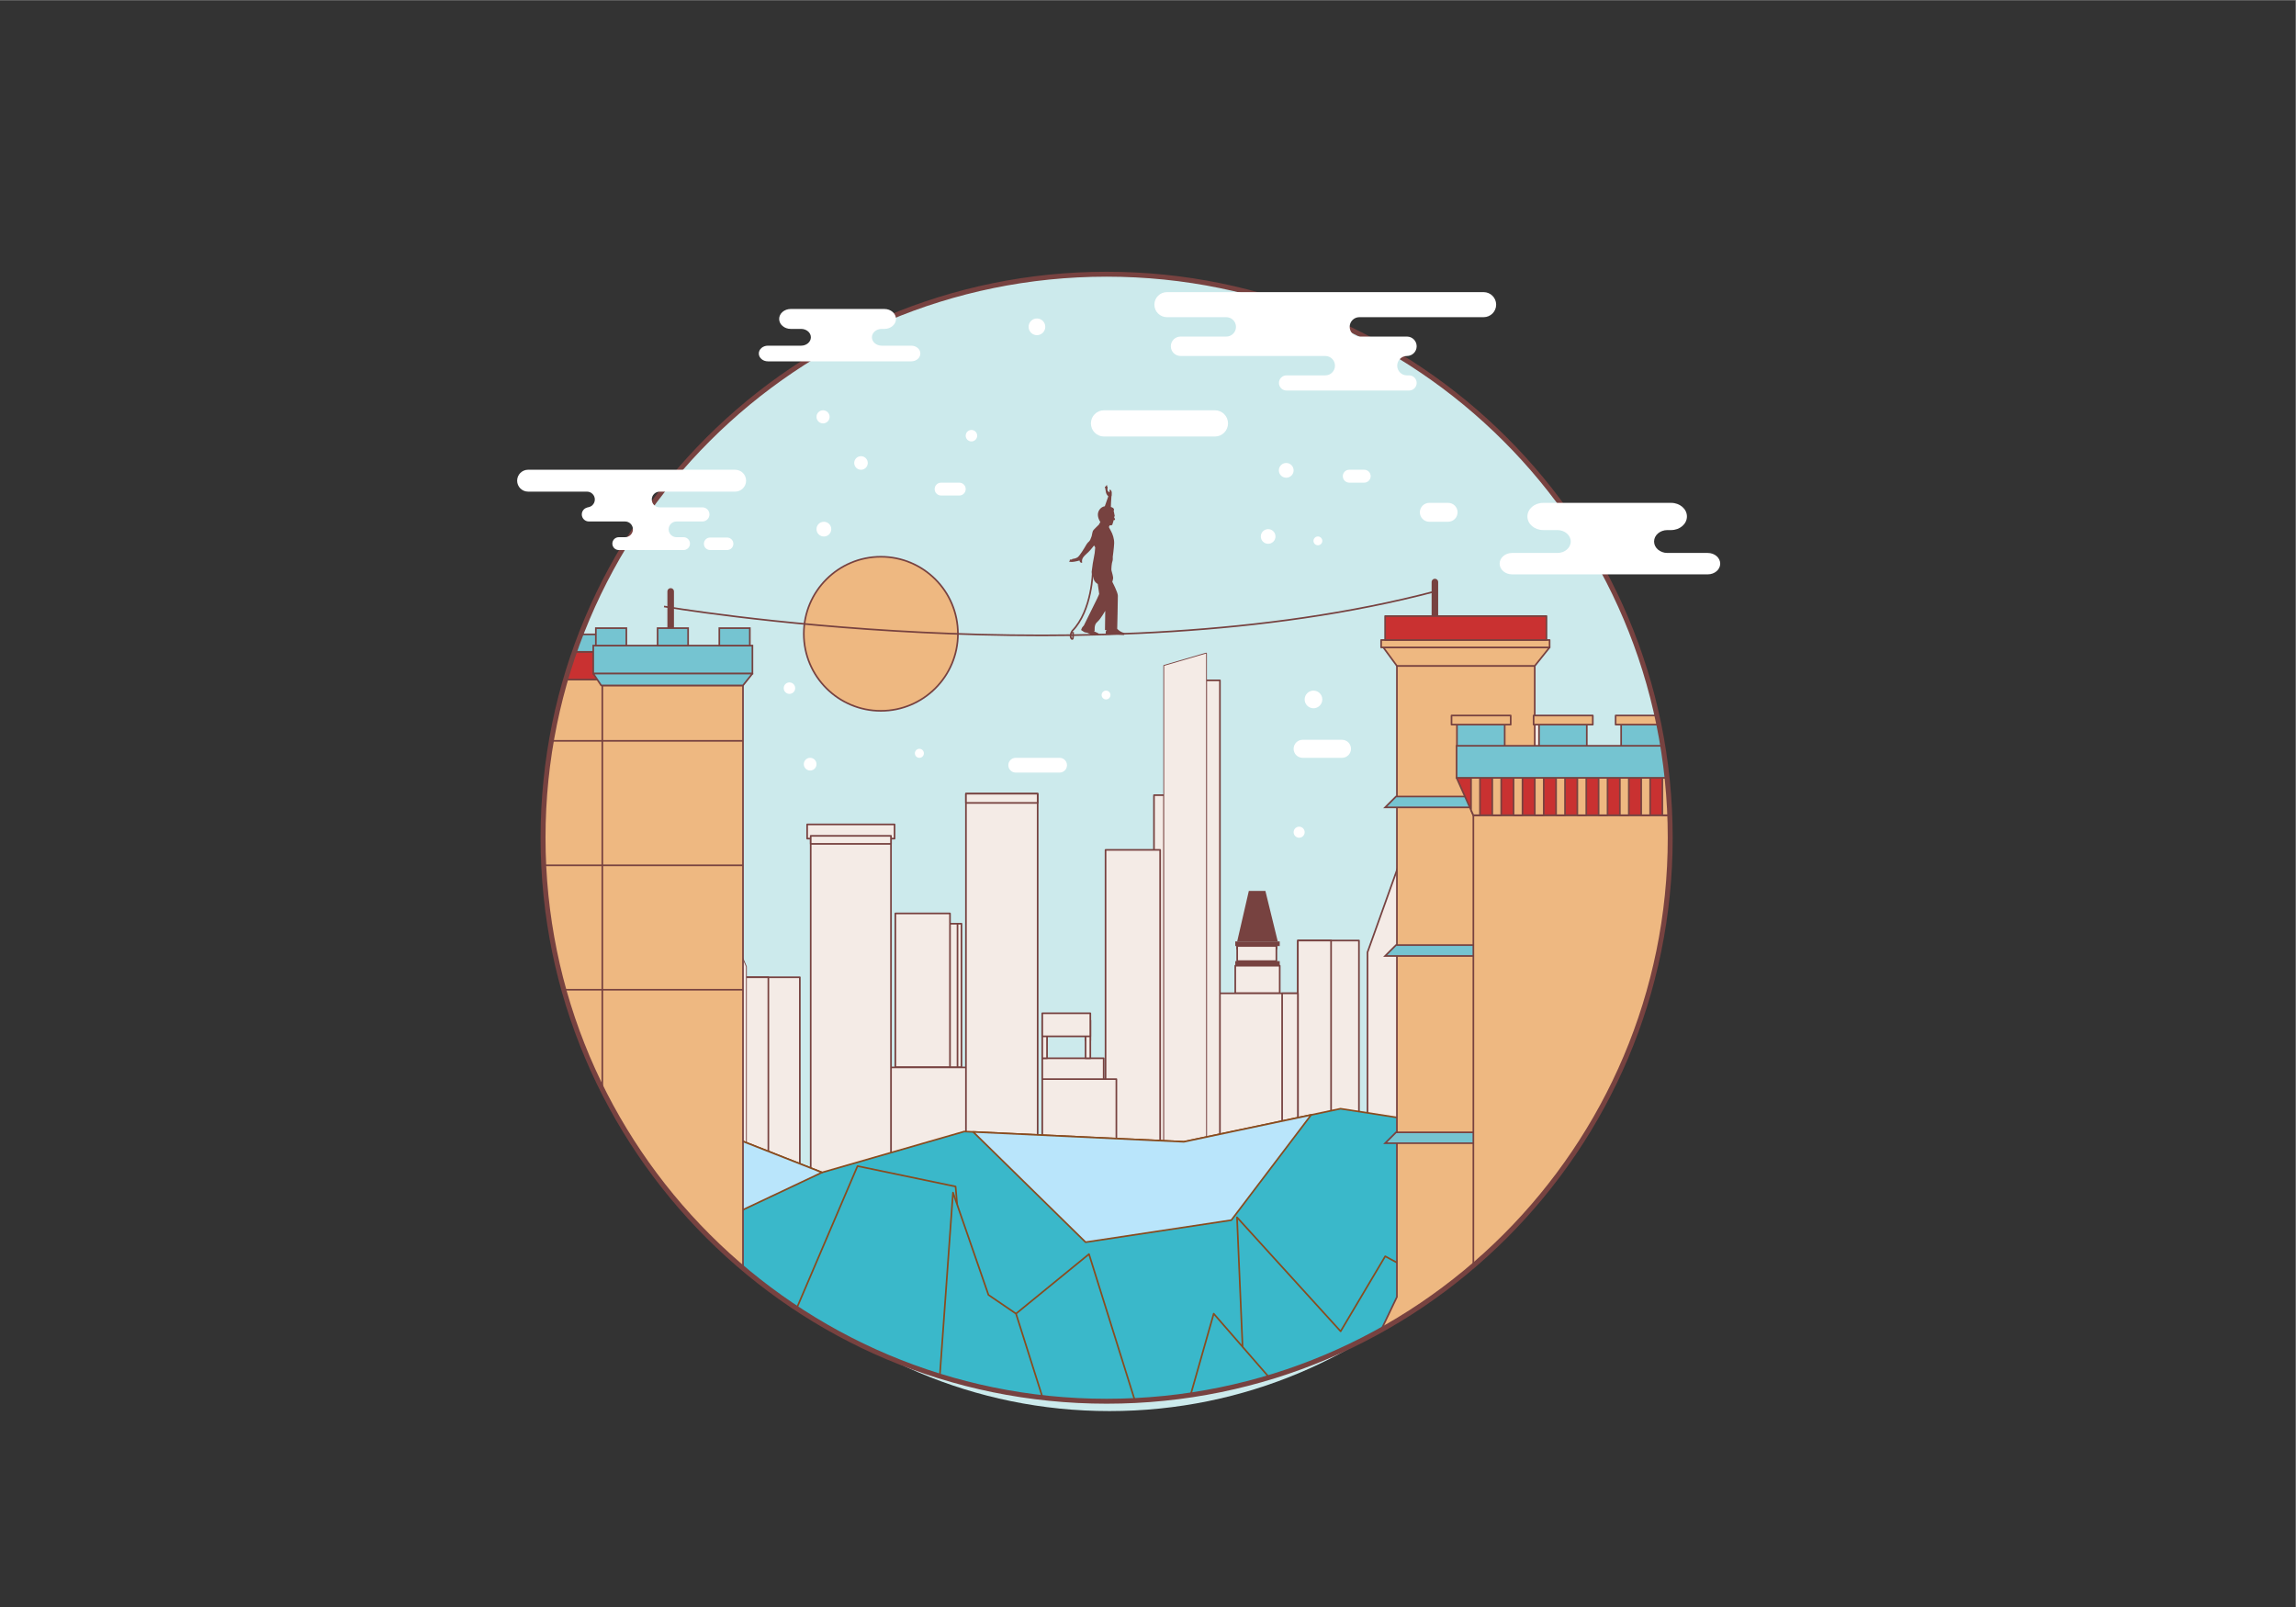 <?xml version="1.0" encoding="UTF-8"?>
<svg width="1866.7" height="1306.7" version="1.1" viewBox="0 0 1866.7 1306.7" xml:space="preserve" xmlns="http://www.w3.org/2000/svg"><rect x="0" y="0" width="1866.7" height="1306.7" fill="#808080" stroke="none"/><defs><clipPath id="clipPath18"><path d="m0 980h1400v-980h-1400z"/></clipPath><clipPath id="clipPath30"><path d="m378.23 716.48h596.97v-596.97h-596.97z"/></clipPath><clipPath id="clipPath54"><path d="m331.2 469.26c0-189.84 153.9-343.74 343.74-343.74s343.74 153.9 343.74 343.74c0 189.84-153.9 343.74-343.74 343.74s-343.74-153.9-343.74-343.74"/></clipPath><clipPath id="clipPath4122"><path d="m258.61 253.3h711.46v-224.31h-711.46z"/></clipPath><clipPath id="clipPath6522"><path d="m0 980h1400v-980h-1400z"/></clipPath></defs><g transform="matrix(1.333 0 0 -1.333 0 1306.7)"><path d="m0 0h1400v980h-1400z" fill="#333"/><g clip-path="url(#clipPath18)"><g transform="translate(1018.7 469.26)"><path d="m0 0c0-189.84-153.9-343.74-343.74-343.74-189.84 0-343.74 153.9-343.74 343.74 0 189.84 153.9 343.74 343.74 343.74 189.84 0 343.74-153.9 343.74-343.74" fill="#cceaec"/></g><g clip-path="url(#clipPath30)"><g transform="translate(975.2 417.99)"><path d="m0 0c0-164.85-133.64-298.48-298.48-298.48-164.85 0-298.49 133.64-298.49 298.48 0 164.85 133.64 298.49 298.49 298.49 164.85 0 298.48-133.64 298.48-298.49" fill="#cceaec"/></g></g></g><g clip-path="url(#clipPath54)"><g><path d="m1002.3 263.63h-37.248v205.34h37.248z" fill="#f4ebe6" stroke="#774240" stroke-linejoin="round" stroke-miterlimit="10"/><path d="m985.35 468.98h-20.256v-205.34h20.256z" fill="#f4ebe6" stroke="#774240" stroke-linejoin="round" stroke-miterlimit="10"/><g transform="translate(964.08 468.97)"><path d="m0 0 38.258-65.417v-139.92h-38.258z" fill="#f4ebe6"/><path d="m0 0 38.258-65.417v-139.92h-38.258z" fill="none" stroke="#774240" stroke-linejoin="round" stroke-miterlimit="10"/></g><path d="m967.1 262.21h-33.301v277.86h33.301z" fill="#f4ebe6" stroke="#774240" stroke-linejoin="round" stroke-miterlimit="10"/><g transform="translate(913.99 445.28)"><path d="m0 0h7.963l-4.147 43.454z" fill="none" stroke="#774240" stroke-linejoin="round" stroke-miterlimit="10"/><path d="m0 0h7.963l-4.147 43.454z" fill="#f4ebe6"/></g><g transform="translate(904.12 262.97)"><path d="m0 0v181.53l13.658 47.659 14.029-44.506v-184.68z" fill="none" stroke="#774240" stroke-linejoin="round" stroke-miterlimit="10"/><path d="m0 0v181.53l13.658 47.659 14.029-44.506v-184.68z" fill="#f4ebe6"/></g><g transform="translate(905.41 445.69)"><path d="m0 0h5.734l5.973 42.637z" fill="#f4ebe6"/><path d="m0 0h5.734l5.973 42.637z" fill="none" stroke="#774240" stroke-linejoin="round" stroke-miterlimit="10"/></g><g transform="translate(930.73 445.69)"><path d="m0 0h-5.734l-6.594 42.637z" fill="#f4ebe6"/><path d="m0 0h-5.734l-6.594 42.637z" fill="none" stroke="#774240" stroke-linejoin="round" stroke-miterlimit="10"/></g><g fill="#f4ebe6" stroke="#774240" stroke-linejoin="round" stroke-miterlimit="10"><path d="m894.32 508.98h-10.855v17.662h10.855z"/><path d="m883.46 511.04h10.855v7.238h-10.855z"/><path d="m890.83 521.49h-1.939v42.685h1.939z"/><path d="m898.97 263.63h-25.588v249.76h25.588z"/><path d="m898.97 266.46h-25.588v249.76h25.588z"/><path d="m873.38 263.63h25.588v21.937h-25.588z"/><path d="m873.38 263.9h12.613v252.32h-12.613z"/></g><g transform="translate(852.87 451.91)"><path d="m0 0-18.814-52.558v-135.5h37.63v135.5z" fill="#f4ebe6"/><path d="m0 0-18.814-52.558v-135.5h37.63v135.5z" fill="none" stroke="#774240" stroke-linejoin="round" stroke-miterlimit="10"/></g><path d="m828.85 263.63h-37.25v142.93h37.25z" fill="#f4ebe6" stroke="#774240" stroke-linejoin="round" stroke-miterlimit="10"/><path d="m811.85 406.56h-20.256v-142.93h20.256z" fill="#f4ebe6" stroke="#774240" stroke-linejoin="round" stroke-miterlimit="10"/><g transform="translate(754.59 406.02)"><path d="m0 0 7.096 30.795h10.101l7.541-30.795z" fill="#774240"/></g><g><path d="m754.59 401.48h23.902v1.733h-23.902z" fill="#f4ebe6" stroke="#774240" stroke-linejoin="round" stroke-miterlimit="10"/><path d="m778.49 393.99h-23.902v9.221h23.902z" fill="#f4ebe6" stroke="#774240" stroke-linejoin="round" stroke-miterlimit="10"/><path d="m780.53 406.02h-27.121v-2.804h27.121z" fill="#774240"/><path d="m780.53 393.99h-27.121v-2.804h27.121z" fill="#774240"/></g><g fill="#f4ebe6" stroke="#774240" stroke-linejoin="round" stroke-miterlimit="10"><path d="m780.53 374.38h-27.121v16.812h27.121z"/><path d="m791.6 262.3h-47.781v112.07h47.781z"/><path d="m782 263.63h9.592v110.74h-9.592z"/><path d="m744.06 261.22h-8.438v304.04h8.438z"/><path d="m703.84 261.22h6.211v234h-6.211z"/></g><g transform="translate(735.62 261.22)"><path d="m0 0h-25.57v312.93l25.57 7.467z" fill="none" stroke="#774240" stroke-linejoin="round" stroke-miterlimit="10"/><path d="m0 0h-25.57v312.93l25.57 7.467z" fill="#f4ebe6"/></g><g fill="#f4ebe6" stroke="#774240" stroke-linejoin="round" stroke-miterlimit="10"><path d="m707.6 261.92h-33.302v199.92h33.302z"/><path d="m680.9 322.02h-45.197v-59.392h45.197z"/><path d="m673.16 322.02h-37.461v12.727h37.461z"/><path d="m662.1 345.62h2.912v12.301h-2.912z"/><path d="m665.01 334.75h-2.912v23.169h2.912z"/><path d="m638.61 357.92h-2.912v-12.301h2.912z"/><path d="m638.61 334.75h-2.912v23.169h2.912z"/><path d="m665.01 348.11h-29.315v14.061h29.315z"/><path d="m626.79 329.15h-83.359v-67.267h83.359z"/><path d="m586.42 329.34h-11.11v87.488h11.11z"/><path d="m575.31 329.34h8.696v87.488h-8.696z"/><path d="m579.42 423.08h-33.33v-93.738h33.33z"/><path d="m632.89 264.16h-43.738v231.96h43.738z"/><path d="m589.15 490.5h43.738v5.614h-43.738z"/><path d="m543.43 261.89h-48.962v208.53h48.962z"/><path d="m545.61 468.73h-53.317v8.644h53.317z"/><path d="m494.47 465.52h48.962v4.897h-48.962z"/><path d="m487.84 263.06h-32.929v121.08h32.929z"/><path d="m468.64 263.06h-13.735v121.08h13.735z"/></g><path d="m445.45 254.16h-53.492v226.97h53.492z" fill="#f4ebe6" stroke="#774240" stroke-linejoin="round" stroke-miterlimit="10"/><g transform="translate(448.31 258.84)"><path d="m 0,0 v 147.405 l -2.859,6.691 V 1.462 C -1.676,0.504 0,0 0,0 Z" fill="none" stroke="#774240" stroke-linejoin="round" stroke-miterlimit="10"/><path d="m 0,0 v 147.405 l -2.859,6.691 V 1.462 C -1.676,0.504 0,0 0,0" fill="#f4ebe6"/></g><g transform="translate(445.45 412.93)"><path d="m0 0 9.551-22.349v-136.42h-9.551z" fill="none" stroke="#774240" stroke-linejoin="round" stroke-miterlimit="10"/><path d="m0 0 9.551-22.349v-136.42h-9.551z" fill="#f4ebe6"/></g><path d="m431.05 574.87h-33.33v-93.739h33.33z" fill="#f4ebe6" stroke="#774240" stroke-linejoin="round" stroke-miterlimit="10"/><path d="m438.05 568.62h-11.11v-87.49h11.11z" fill="#f4ebe6" stroke="#774240" stroke-linejoin="round" stroke-miterlimit="10"/><g transform="translate(397.72 492.71)"><path d="m0 0v-11.583h40.325v11.583z" fill="none" stroke="#774240" stroke-linejoin="round" stroke-miterlimit="10"/><path d="m0 0v-11.583h40.325v11.583z" fill="#f4ebe6"/></g><path d="m391.96 261.92h-33.301v199.92h33.301z" fill="#f4ebe6" stroke="#774240" stroke-linejoin="round" stroke-miterlimit="10"/></g><g><g transform="translate(219.59 265.07)" style="mix-blend-mode:normal"><path d="m0 0 30.261 36.141 91.648-32.264 73.957 29.904 85.906-33.781 86.77 24.994 133.91-6.275 95.561 20.178 104.05-16.14 52.215 24.475 101.37-47.232 32.646 13.679 13.745-42.76-152.06-175.03h-129.77l-41.995 41.97-100.05-73.452-41.23 12.241-14.431 66.459-66.683 3.496-63.874-38.475-45.876 36.727-42.112-34.978-45.892 55.965-45.007-20.987-26.485 69.004h-47.062z" fill="#3ab8ca"/></g><g transform="translate(219.59 265.07)"><path d="m0 0 30.261 36.141 91.648-32.264 73.957 29.904 85.906-33.781 86.77 24.994 133.91-6.275 95.561 20.178 104.05-16.14 52.215 24.475 101.37-47.232 32.646 13.679 13.745-42.76-152.06-175.03h-129.77l-41.995 41.97-100.05-73.452-41.23 12.241-14.431 66.459-66.683 3.496-63.874-38.475-45.876 36.727-42.112-34.978-45.892 55.965-45.007-20.987-26.485 69.004h-47.062z" fill="none" stroke="#894c1f" stroke-linecap="round" stroke-linejoin="round" stroke-miterlimit="10"/></g><g transform="translate(306.17 178.94)"><path d="m0 0 26.485-69.004 45.007 20.986 45.892-55.964 42.112 34.978 45.876-36.727 63.874 38.475 66.683-3.496 14.431-66.459 41.23-12.241 100.05 73.452 41.995-41.971h129.76l96.915 111.55c1.588 6.877 2.499 11.053 2.499 11.053l-53.022 63.326-57.122-63.326-34.49-63.447-42.67 73.75-36.795 20.085-27.199-45.79-63.208 69.534 3.396-79.005-11.031-32.278-37.347-55.691-45.298 144.55-44.515-36.342-30.739 6.021-6.116 71.554-59.805 12.457-51.441-120.25-38.233 50.305-90.744-61.561-22.337 119.37-37.137-47.217-63.537 55.459 39.517-86.139z" fill="#3ab8ca"/><path d="m0 0 26.485-69.004 45.007 20.986 45.892-55.964 42.112 34.978 45.876-36.727 63.874 38.475 66.683-3.496 14.431-66.459 41.23-12.241 100.05 73.452 41.995-41.971h129.76l96.915 111.55c1.588 6.877 2.499 11.053 2.499 11.053l-53.022 63.326-57.122-63.326-34.49-63.447-42.67 73.75-36.795 20.085-27.199-45.79-63.208 69.534 3.396-79.005-11.031-32.278-37.347-55.691-45.298 144.55-44.515-36.342-30.739 6.021-6.116 71.554-59.805 12.457-51.441-120.25-38.233 50.305-90.744-61.561-22.337 119.37-37.137-47.217-63.537 55.459 39.517-86.139z" fill="none" stroke="#894c1f" stroke-linecap="round" stroke-linejoin="round" stroke-miterlimit="10"/></g><g transform="translate(973.86 312.31)"><path d="m0 0 42.095-65.41 44.672-10.903 47.25 42.759-32.647-13.678z" fill="#b9e5fb"/></g><g transform="translate(973.86 312.31)"><path d="m0 0 42.095-65.41 44.672-10.903 47.25 42.759-32.647-13.678z" fill="none" stroke="#894c1f" stroke-linecap="round" stroke-linejoin="round" stroke-miterlimit="10"/></g><g transform="translate(885.88 293.38)"><path d="m0 0 37.008-57.386 26.061 10.904 24.915 65.41-52.215-24.476z" fill="#b9e5fb"/></g><g transform="translate(885.88 293.38)"><path d="m0 0 37.008-57.386 26.061 10.904 24.915 65.41-52.215-24.476z" fill="none" stroke="#894c1f" stroke-linecap="round" stroke-linejoin="round" stroke-miterlimit="10"/></g><g transform="translate(751.02 235.99)"><path d="m0 0 48.679 64.198-77.66-16.398-128.48 6.019 68.565-67.27z" fill="#b9e5fb"/><path d="m0 0 48.679 64.198-77.66-16.398-128.48 6.019 68.565-67.27z" fill="none" stroke="#894c1f" stroke-linecap="round" stroke-linejoin="round" stroke-miterlimit="10"/></g><g transform="translate(364.77 204.37)"><path d="m0 0 42.013 60.707 32.674-29.225 61.901 29.225-85.906 33.781-73.957-29.904-91.648 32.264-30.261-36.141 100.67-8.241z" fill="#b9e5fb"/><path d="m0 0 42.013 60.707 32.674-29.225 61.901 29.225-85.906 33.781-73.957-29.904-91.648 32.264-30.261-36.141 100.67-8.241z" fill="none" stroke="#894c1f" stroke-linecap="round" stroke-linejoin="round" stroke-miterlimit="10"/></g><g><g clip-path="url(#clipPath4122)"><g transform="translate(377.66 130.92)"><path d="m0 0-12.027 48.018-32.979-69.004z" fill="#3ab8ca"/><path d="m0 0-12.027 48.018-32.979-69.004z" fill="none" stroke="#894c1f" stroke-linecap="round" stroke-linejoin="round" stroke-miterlimit="10"/></g><g transform="translate(466.72 109.09)"><path d="m0 0-1.052 7.841-31.485 92.687-10.627-134.66 42.112 34.979z" fill="#3ab8ca"/><path d="m0 0-1.052 7.841-31.485 92.687-10.627-134.66 42.112 34.979z" fill="none" stroke="#894c1f" stroke-linecap="round" stroke-linejoin="round" stroke-miterlimit="10"/></g><g transform="translate(302.06 235.99)"><path d="m0 0-42.955-57.058h47.063z" fill="#3ab8ca"/><path d="m0 0-42.955-57.058h47.063z" fill="none" stroke="#894c1f" stroke-linecap="round" stroke-linejoin="round" stroke-miterlimit="10"/></g><g transform="translate(570.91 108.96)"><path d="m0 0 4.51 2.719 66.683-3.496-22.42 70.752-16.797 11.441-21.639 62.418z" fill="#3ab8ca"/><path d="m0 0 4.51 2.719 66.683-3.496-22.42 70.752-16.797 11.441-21.639 62.418z" fill="none" stroke="#894c1f" stroke-linecap="round" stroke-linejoin="round" stroke-miterlimit="10"/></g><g transform="translate(881.68 193.87)"><path d="m0 0-41.875-132.91h129.77l-37.239 152.99z" fill="#3ab8ca"/><path d="m0 0-41.875-132.91h129.77l-37.239 152.99z" fill="none" stroke="#894c1f" stroke-linecap="round" stroke-linejoin="round" stroke-miterlimit="10"/></g><g transform="translate(797.81 102.94)"><path d="m0 0 0.639-0.641-2.711 12.882-55.471 63.759-42.502-149.45z" fill="#3ab8ca"/><path d="m0 0 0.639-0.641-2.711 12.882-55.471 63.759-42.502-149.45z" fill="none" stroke="#894c1f" stroke-linecap="round" stroke-linejoin="round" stroke-miterlimit="10"/></g></g><g transform="translate(832.73 148.82)"><path d="m0 0 19.279 40.314v384.92h84.072v-425.24z" fill="#eeb881"/><path d="m0 0 19.279 40.314v384.92h84.072v-425.24z" fill="none" stroke="#774240" stroke-linejoin="round" stroke-miterlimit="10"/></g><g transform="translate(894.64 494.4)"><path d="m0 0h-43.18l-6.64-6.641h53.746z" fill="#75c4d1"/><path d="m0 0h-43.18l-6.64-6.641h53.746z" fill="none" stroke="#774240" stroke-miterlimit="10"/></g><g transform="translate(903.36 403.79)"><path d="m0 0h-51.897l-6.641-6.641h62.464z" fill="#75c4d1"/><path d="m0 0h-51.897l-6.641-6.641h62.464z" fill="none" stroke="#774240" stroke-miterlimit="10"/></g><g transform="translate(903.36 289.56)"><path d="m0 0h-51.897l-6.641-6.639h62.464z" fill="#75c4d1"/><path d="m0 0h-51.897l-6.641-6.639h62.464z" fill="none" stroke="#774240" stroke-miterlimit="10"/></g><g transform="translate(875.17 585.54)"><path d="m0 0v39.683" fill="#dcd9d0" stroke="#774240" stroke-linecap="round" stroke-miterlimit="10" stroke-width="4"/></g><g><g transform="translate(852.01 574.06)"><path d="m0 0-8.304 11.292h101.42l-9.043-11.292z" fill="#eeb881"/><path d="m0 0-8.304 11.292h101.42l-9.043-11.292z" fill="none" stroke="#774240" stroke-linejoin="round" stroke-miterlimit="10"/></g><path d="m945.13 585.35h-102.75v4.513h102.75z" fill="#eeb881" stroke="#774240" stroke-linejoin="round" stroke-miterlimit="10"/><path d="m943.23 604.47h-98.414v-14.602h98.414z" fill="#c93131" stroke="#774240" stroke-linejoin="round" stroke-miterlimit="10"/></g><g transform="translate(1107.4 197.02)"><path d="m0 0v285.98h-208.76v-285.98s-1.285-17.994-8.998-34.703c-7.712-16.709-7.07-35.344-7.07-35.344h240.9s0.643 18.635-7.071 35.344c-7.71 16.709-8.995 34.703-8.995 34.703" fill="#eeb881"/><path d="m0 0v285.98h-208.76v-285.98s-1.285-17.994-8.998-34.703c-7.712-16.709-7.07-35.344-7.07-35.344h240.9s0.643 18.635-7.071 35.344c-7.71 16.709-8.995 34.703-8.995 34.703z" fill="none" stroke="#774240" stroke-linejoin="round" stroke-miterlimit="10"/></g><g><g transform="translate(898.6 483)"><path d="m0 0-10.199 22.809h229.64l-10.679-22.809z" fill="#c93131"/><path d="m0 0-10.199 22.809h229.64l-10.679-22.809z" fill="none" stroke="#774240" stroke-linejoin="round" stroke-miterlimit="10"/></g><g fill="#eeb881" stroke="#774240" stroke-linejoin="round" stroke-miterlimit="10"><path d="m962.05 483h5.454v22.809h-5.454z"/><path d="m949.08 483h5.455v22.809h-5.455z"/><path d="m975.02 483h5.453v22.809h-5.453z"/><path d="m936.11 483h5.454v22.809h-5.454z"/></g><g transform="translate(897.21 505.81)"><path d="m0 0v-19.694l1.394-3.115h4.06v22.809z" fill="#eeb881"/><path d="m0 0v-19.694l1.394-3.115h4.06v22.809z" fill="none" stroke="#774240" stroke-linejoin="round" stroke-miterlimit="10"/></g><g fill="#eeb881" stroke="#774240" stroke-linejoin="round" stroke-miterlimit="10"><path d="m910.17 483h5.455v22.809h-5.455z"/><path d="m987.99 483h5.454v22.809h-5.454z"/><path d="m923.15 483h5.453v22.809h-5.453z"/><path d="m1065.8 483h5.456v22.809h-5.456z"/><path d="m1078.8 483h5.455v22.809h-5.455z"/><path d="m1091.7 483h5.454v22.809h-5.454z"/><path d="m1001 483h5.455v22.809h-5.455z"/></g><g transform="translate(1110.2 505.81)"><path d="m0 0h-5.453v-22.809h2.646l2.807 6z" fill="#eeb881"/><path d="m0 0h-5.453v-22.809h2.646l2.807 6z" fill="none" stroke="#774240" stroke-linejoin="round" stroke-miterlimit="10"/></g><g fill="#eeb881" stroke="#774240" stroke-linejoin="round" stroke-miterlimit="10"><path d="m1052.8 483h5.453v22.809h-5.453z"/><path d="m1039.9 483h5.454v22.809h-5.454z"/><path d="m1013.9 483h5.456v22.809h-5.456z"/><path d="m1026.9 483h5.455v22.809h-5.455z"/></g><g stroke="#774240" stroke-miterlimit="10"><path d="m917.75 524.7h-29.133v17.667h29.133z" fill="#75c4d1"/><path d="m921.41 538.24h-36.101v5.574h36.101z" fill="#eeb881" stroke-linejoin="round"/><path d="m967.82 524.7h-29.136v17.667h29.136z" fill="#75c4d1"/><path d="m971.48 538.24h-36.102v5.574h36.102z" fill="#eeb881" stroke-linejoin="round"/><path d="m1017.9 524.7h-29.132v17.667h29.132z" fill="#75c4d1"/><path d="m1021.5 538.24h-36.102v5.574h36.102z" fill="#eeb881" stroke-linejoin="round"/><path d="m1068 524.7h-29.135v17.667h29.135z" fill="#75c4d1"/><path d="m1071.6 538.24h-36.1v5.574h36.1z" fill="#eeb881" stroke-linejoin="round"/><path d="m1118 524.7h-29.134v17.667h29.134z" fill="#75c4d1"/><path d="m1121.7 538.24h-36.102v5.574h36.102z" fill="#eeb881" stroke-linejoin="round"/><path d="m888.4 525.32h229.64v-19.514h-229.64z" fill="#75c4d1"/></g></g></g><path d="m293.65 301.81h75.2v263.96h-75.2z" fill="#eeb881" stroke="#774240" stroke-linejoin="round" stroke-miterlimit="10"/><path d="m367.36 173.42h85.804v388.74h-85.804z" fill="#eeb881" stroke="#774240" stroke-linejoin="round" stroke-miterlimit="10"/><g transform="matrix(1 0 0 -1 453.16 376.54)"><path d="m0 0h-159.16" fill="none" stroke="#774240" stroke-linejoin="round" stroke-miterlimit="10"/></g><g transform="translate(453.16 452.45)"><path d="m0 0h-159.36" fill="none" stroke="#774240" stroke-linejoin="round" stroke-miterlimit="10"/></g><g transform="translate(453.16 528.37)"><path d="m0 0h-159.09" fill="none" stroke="#774240" stroke-linejoin="round" stroke-miterlimit="10"/></g><g stroke="#774240" stroke-miterlimit="10"><path d="m287.76 582.67h81.087v-16.899h-81.087z" fill="#c93131" stroke-linejoin="round"/><g fill="#75c4d1"><path d="m350.24 582.67h18.608v10.637h-18.608z"/><path d="m321.94 582.67h18.611v10.637h-18.611z"/><path d="m293.65 582.67h18.61v10.637h-18.61z"/></g></g><g transform="translate(409.06 585.54)"><path d="m0 0v33.957" fill="#dcd9d0" stroke="#774240" stroke-linecap="round" stroke-miterlimit="10" stroke-width="4"/></g><path d="m361.84 569.38h97.076v17.093h-97.076z" fill="#75c4d1" stroke="#774240" stroke-miterlimit="10"/><g transform="translate(458.92 569.38)"><path d="m0 0-5.756-7.215h-86.476l-4.844 7.215z" fill="#75c4d1"/><path d="m0 0-5.756-7.215h-86.476l-4.844 7.215z" fill="none" stroke="#774240" stroke-linejoin="round" stroke-miterlimit="10"/></g><g fill="#75c4d1" stroke="#774240" stroke-miterlimit="10"><path d="m438.73 586.48h18.612v10.633h-18.612z"/><path d="m401.08 586.48h18.608v10.633h-18.608z"/><path d="m363.42 586.48h18.61v10.633h-18.61z"/></g></g></g><g clip-path="url(#clipPath6522)"><g transform="translate(1018.7 469.26)"><path d="m0 0c0-189.84-153.9-343.74-343.74-343.74-189.84 0-343.74 153.9-343.74 343.74 0 189.84 153.9 343.74 343.74 343.74 189.84 0 343.74-153.9 343.74-343.74z" fill="none" stroke="#774240" stroke-linejoin="round" stroke-miterlimit="10" stroke-width="3"/></g><g transform="translate(584.26 593.66)"><path d="m0 0c0-25.958-21.042-47-47-47s-47 21.042-47 47 21.042 47 47 47 47-21.042 47-47" fill="#eeb881"/><path d="m0 0c0-25.958-21.042-47-47-47s-47 21.042-47 47 21.042 47 47 47 47-21.042 47-47z" fill="none" stroke="#774240" stroke-linejoin="round" stroke-miterlimit="10"/></g><g transform="translate(405 610.33)"><path d="m0 0s263.41-45.241 470.16 9.163" fill="none" stroke="#774240" stroke-linejoin="round" stroke-miterlimit="10"/></g><path d="m670.57 631.74h-4.036s-0.38-23.966-12.554-36.331c0 0-1.065-1.521-1.009-3.138 0.058-1.617 1.105-2.282 1.39-1.426 0.285 0.855 0.095 3.898 0.095 3.898" fill="none" stroke="#774240" stroke-miterlimit="10" stroke-width="1"/><path d="m679.22 668.5s0.263-0.333 0.321-1.207c0.058-0.873 0.468-1.784 0.355-1.917s-0.51-0.394-0.389-0.615c0.121-0.222 0.642-1.081 0.578-1.433-0.064-0.352-0.416-0.315-0.797-0.277 0 0-0.263-0.646-0.242-0.865 0.021-0.219-0.17-0.267-0.17-0.267s0.208-0.36-0.012-0.436c0 0-0.313-0.482-0.324-0.862-0.011-0.381-0.191-0.975-1.628-0.772 0 0-0.424-0.533-0.574-1.046 0 0 0.175-0.577 1.215-2.376 1.04-1.798 2.099-4.851 1.996-7.599-0.102-2.748-0.852-8.201-0.852-8.201s0.13-2.209-0.212-2.772c-0.343-0.563-0.842-4.853-0.539-5.732 0.303-0.88 1.064-3.869 0.989-4.603-0.074-0.732-0.523-2.163-0.523-2.163s3.342-6.247 3.39-8.455c0.047-2.207-0.395-20.224-0.395-20.224s1.51-1.54 2.696-1.954c1.187-0.414 1.887-0.705 1.878-1.032-9e-3 -0.327-0.295-0.836-0.702-0.798-0.408 0.038-4.729 0.375-4.729 0.375s-0.886 0.434-1.404 0.42c-0.518-0.013-1.543-0.641-2.466-0.559-0.924 0.082-2.151 0.056-2.151 0.056s-0.577 1.736 0.404 2.744l-0.981 0.027 0.16 11.706s-2.891-5.04-4.563-6.465c-1.674-1.424-1.621-2.488-1.801-3.083-0.179-0.594-0.023-2.777-0.187-2.8-0.164-0.022-0.407 0.038-0.436-0.043-0.03-0.08 2.664-1.162 2.929-1.441 0.263-0.28 0.284-0.553 0.17-0.713-0.113-0.161-5.253 0.145-5.253 0.145s-1.039 0.818-1.905 1.032c-0.865 0.215-1.439 0.177-1.893 0.488-0.454 0.313-1.792 1.166-1.792 1.166s0.45 1.513 1.036 2.069c0.589 0.555 0.619 0.663 0.619 0.663s7.154 14.537 8.018 16.229c0.864 1.693 1.365 3.067 1.365 3.067l-0.867 6.07s-2.014 1.036-2.4 2.871c-0.386 1.835-0.887 2.421-1.012 2.806-0.126 0.385-0.322 1.125-0.308 1.643 2e-3 0.09 0.025 0.307 0.063 0.606 0.174 1.405 0.647 4.594 0.627 4.684-0.025 0.11 1.015 5.202 1.153 6.314 0.14 1.113 0.312 3.369 0.312 3.369l-0.704 1.218s-2.007-2.696-3.349-3.938c-1.341-1.244-2.736-2.486-3.334-3.422-0.598-0.936-0.704-1.832-0.687-2.187 0.016-0.355 0.291-0.961-0.034-1.033-0.324-0.073-1.104 0.276-1.232 0.605-0.128 0.331-0.196 0.796-0.196 0.796s-2.909-0.846-4.681-0.879c-1.772-0.032-1.839 0.487-1.756 0.539 0.084 0.053 0.548 0.149 0.548 0.149s-0.203 0.496 0.019 0.681c0.223 0.184 1.254 0.073 1.254 0.073s-0.046 0.247 0.229 0.375c0.277 0.129 1.827 0.113 3.131 0.976 1.304 0.863 4.272 5.793 5.103 7.268 0.83 1.475 1.668 2.242 2.03 2.531 0.362 0.29 0.597 0.937 0.681 1.017 0.084 0.079 0.67 1.588 0.822 2.129 0.151 0.54 0.483 2.71 0.826 3.326 0.345 0.617 3.551 3.66 3.551 3.66l0.926 1.663s-1.264 1.532-1.495 4.018c-0.232 2.484 1.53 5.132 4.211 5.576l2.128 6.042s-1.117 0.984-1.408 2.273c-0.292 1.288-0.369 2.489-0.496 2.765-0.128 0.276-0.277 0.824-0.194 0.877 0.084 0.052 0.49-0.013 0.49-0.013s0.181 0.648 0.484 0.749c0.302 0.101 0.544-0.015 0.544-0.015l-0.237-0.702s0.439 0.097 0.397-0.419c-0.041-0.516-0.212-1.792-3e-3 -2.097 0.21-0.306 1.062-0.983 1.062-0.983s0.196 0.185 0.178 0.512c-0.018 0.328-0.057 0.927-0.057 0.927s0.255 0.347 0.601 0.066c0.346-0.282 0.84-1.14 0.739-1.872-0.101-0.732 0.118-1.638-0.194-2.119 0 0-0.207-2.554-0.237-3.643-0.03-1.089-0.104-2.802-0.104-2.802s2.734-0.565 1.673-2.524" fill="#774240" stroke-width="1"/><g transform="translate(1041.6 642.97)"><path d="m0 0h-24.63c-4.482 0-8.116 3.125-8.116 6.98 0 3.856 3.634 6.981 8.116 6.981h2.273c5.33 0 9.65 3.716 9.65 8.299 0 4.584-4.32 8.3-9.65 8.3h-77.994c-5.33 0-9.65-3.716-9.65-8.3 0-4.583 4.32-8.299 9.65-8.299h8.651c4.482 0 8.117-3.125 8.117-6.981 0-3.855-3.635-6.98-8.117-6.98h-27.651c-4.193 0-7.591-2.923-7.591-6.528 0-3.606 3.398-6.529 7.591-6.529h119.35c4.192 0 7.592 2.923 7.592 6.529 0 3.605-3.4 6.528-7.592 6.528" fill="#fff"/></g><g transform="translate(555.79 769.41)"><path d="m0 0h-18.04c-3.282 0-5.944 2.289-5.944 5.112 0 2.825 2.662 5.113 5.944 5.113h1.665c3.904 0 7.068 2.722 7.068 6.079s-3.164 6.078-7.068 6.078h-57.124c-3.904 0-7.068-2.721-7.068-6.078s3.164-6.079 7.068-6.079h6.335c3.284 0 5.946-2.288 5.946-5.113 0-2.823-2.662-5.112-5.946-5.112h-20.251c-3.071 0-5.561-2.141-5.561-4.782s2.49-4.781 5.561-4.781h87.415c3.071 0 5.561 2.14 5.561 4.781s-2.49 4.782-5.561 4.782" fill="#fff"/></g><g transform="translate(448.38 693.73)"><path d="m0 0h-126.29c-3.687 0-6.675-2.988-6.675-6.675 0-3.686 2.988-6.675 6.675-6.675h35.915c2.649 0 4.796-2.147 4.796-4.796 0-2.648-2.147-4.796-4.796-4.796h1.146c-2.378 0-4.306-1.928-4.306-4.307 0-2.377 1.928-4.306 4.306-4.306h22.085c2.648 0 4.796-2.147 4.796-4.796s-2.148-4.796-4.796-4.796h-3.835c-2.163 0-3.916-1.753-3.916-3.916s1.753-3.916 3.916-3.916h39.518c2.162 0 3.915 1.753 3.915 3.916s-1.753 3.916-3.915 3.916h-4.311c-2.648 0-4.796 2.147-4.796 4.796s2.148 4.796 4.796 4.796h15.801c2.379 0 4.307 1.929 4.307 4.306 0 2.379-1.928 4.307-4.307 4.307h-26.081c-2.649 0-4.796 2.148-4.796 4.796 0 2.649 2.147 4.796 4.796 4.796h46.055c3.687 0 6.675 2.989 6.675 6.675 0 3.687-2.988 6.675-6.675 6.675" fill="#fff"/></g><g transform="translate(447.29 648.56)"><path d="m0 0c0-2.103-1.705-3.807-3.807-3.807h-10.361c-2.103 0-3.808 1.704-3.808 3.807s1.705 3.807 3.808 3.807h10.361c2.102 0 3.807-1.704 3.807-3.807" fill="#fff"/></g><g transform="translate(711.72 802.07)"><path d="m0 0h193.18c4.217 0 7.635-3.418 7.635-7.636 0-4.217-3.418-7.635-7.635-7.635h-75.785c-3.268 0-5.918-2.649-5.918-5.917 0-3.269 2.65-5.918 5.918-5.918h29.016c3.269 0 5.918-2.65 5.918-5.918s-2.649-5.917-5.918-5.917h-0.023c-3.268 0-5.917-2.65-5.917-5.918 0-3.269 2.649-5.918 5.917-5.918h1.325c2.55 0 4.616-2.067 4.616-4.617 0-2.549-2.066-4.616-4.616-4.616h-74.767c-2.55 0-4.616 2.067-4.616 4.616 0 2.55 2.066 4.617 4.616 4.617h23.643c3.268 0 5.918 2.649 5.918 5.918 0 3.268-2.65 5.918-5.918 5.918h-88.278c-3.267 0-5.917 2.649-5.917 5.917s2.65 5.918 5.917 5.918h27.907c3.267 0 5.917 2.649 5.917 5.918 0 3.268-2.65 5.917-5.917 5.917h-36.22c-4.218 0-7.636 3.418-7.636 7.635 0 4.218 3.418 7.636 7.636 7.636" fill="#fff"/></g><g transform="translate(749,722)"><path d="m0 0c0-4.418-3.582-8-8-8h-67.637c-4.419 0-8 3.582-8 8s3.581 8 8 8h67.637c4.418 0 8-3.582 8-8" fill="#fff"/></g><g transform="translate(889 667.77)"><path d="m0 0c0-3.185-2.582-5.767-5.768-5.767h-11.464c-3.186 0-5.768 2.582-5.768 5.767s2.582 5.767 5.768 5.767h11.464c3.186 0 5.768-2.582 5.768-5.767" fill="#fff"/></g><g transform="translate(589 681.93)"><path d="m0 0c0-2.171-1.76-3.931-3.932-3.931h-11.073c-2.171 0-3.932 1.76-3.932 3.931s1.761 3.932 3.932 3.932h11.073c2.172 0 3.932-1.761 3.932-3.932" fill="#fff"/></g><g transform="translate(824,523.5)"><path d="m0 0c0-3.038-2.463-5.5-5.5-5.5h-24c-3.037 0-5.5 2.462-5.5 5.5s2.463 5.5 5.5 5.5h24c3.037 0 5.5-2.462 5.5-5.5" fill="#fff"/></g><g transform="translate(650.78 513.5)"><path d="m0 0c0-2.485-2.015-4.5-4.5-4.5h-26.782c-2.485 0-4.5 2.015-4.5 4.5s2.015 4.5 4.5 4.5h26.782c2.485 0 4.5-2.015 4.5-4.5" fill="#fff"/></g><g transform="translate(836 689.8)"><path d="m0 0c0-2.172-1.761-3.933-3.933-3.933h-9.134c-2.172 0-3.933 1.761-3.933 3.933s1.761 3.933 3.933 3.933h9.134c2.172 0 3.933-1.761 3.933-3.933" fill="#fff"/></g><g transform="translate(596,714.5)"><path d="m0 0c0-1.933-1.567-3.5-3.5-3.5s-3.5 1.567-3.5 3.5 1.567 3.5 3.5 3.5 3.5-1.567 3.5-3.5" fill="#fff"/></g><g transform="translate(529.27 697.86)"><path d="m0 0c0-2.284-1.852-4.136-4.136-4.136s-4.135 1.852-4.135 4.136 1.851 4.136 4.135 4.136 4.136-1.852 4.136-4.136" fill="#fff"/></g><g transform="translate(507,657.5)"><path d="m0 0c0-2.485-2.015-4.5-4.5-4.5s-4.5 2.015-4.5 4.5 2.015 4.5 4.5 4.5 4.5-2.015 4.5-4.5" fill="#fff"/></g><g transform="translate(789 693.36)"><path d="m0 0c0-2.485-2.015-4.5-4.5-4.5s-4.5 2.015-4.5 4.5 2.015 4.5 4.5 4.5 4.5-2.015 4.5-4.5" fill="#fff"/></g><g transform="translate(777.94 653.03)"><path d="m0 0c0-2.469-2.002-4.471-4.472-4.471-2.469 0-4.471 2.002-4.471 4.471 0 2.47 2.002 4.472 4.471 4.472 2.47 0 4.472-2.002 4.472-4.472" fill="#fff"/></g><g transform="translate(498 514.13)"><path d="m0 0c0-2.139-1.734-3.873-3.872-3.873-2.139 0-3.873 1.734-3.873 3.873 0 2.138 1.734 3.872 3.873 3.872 2.138 0 3.872-1.734 3.872-3.872" fill="#fff"/></g><g transform="translate(537.26 511.25)"><path d="m0 0v-2.25 4.5z" fill="#fff"/></g><g transform="translate(795.74 472.63)"><path d="m0 0c0-1.86-1.508-3.368-3.368-3.368-1.861 0-3.368 1.508-3.368 3.368s1.507 3.368 3.368 3.368c1.86 0 3.368-1.508 3.368-3.368" fill="#fff"/></g><g transform="translate(806.5 553.62)"><path d="m0 0c0-2.973-2.409-5.382-5.382-5.382-2.972 0-5.382 2.409-5.382 5.382 0 2.972 2.41 5.382 5.382 5.382 2.973 0 5.382-2.41 5.382-5.382" fill="#fff"/></g><g transform="translate(677.29 556.31)"><path d="m0 0c0-1.486-1.205-2.691-2.691-2.691s-2.691 1.205-2.691 2.691 1.205 2.691 2.691 2.691 2.691-1.205 2.691-2.691" fill="#fff"/></g><g transform="translate(637.54 780.91)"><path d="m0 0c0-2.812-2.279-5.091-5.091-5.091s-5.092 2.279-5.092 5.091 2.28 5.091 5.092 5.091 5.091-2.279 5.091-5.091" fill="#fff"/></g><g transform="translate(506,726)"><path d="m0 0c0-2.209-1.791-4-4-4s-4 1.791-4 4 1.791 4 4 4 4-1.791 4-4" fill="#fff"/></g><g transform="translate(592.5 546.66)"><path d="m0 0h-3.5 1.75z" fill="#fff"/></g><g transform="translate(485,560.5)"><path d="m0 0c0-1.933-1.567-3.5-3.5-3.5s-3.5 1.567-3.5 3.5 1.567 3.5 3.5 3.5 3.5-1.567 3.5-3.5" fill="#fff"/></g><g transform="translate(806.5 650.34)"><path d="m0 0c0-1.486-1.205-2.691-2.691-2.691s-2.691 1.205-2.691 2.691 1.205 2.69 2.691 2.69 2.691-1.204 2.691-2.69" fill="#fff"/></g><g transform="translate(563.5,520.75)"><path d="m0 0c0-1.519-1.231-2.75-2.75-2.75s-2.75 1.231-2.75 2.75 1.231 2.75 2.75 2.75 2.75-1.231 2.75-2.75" fill="#fff"/></g></g></g></svg>
